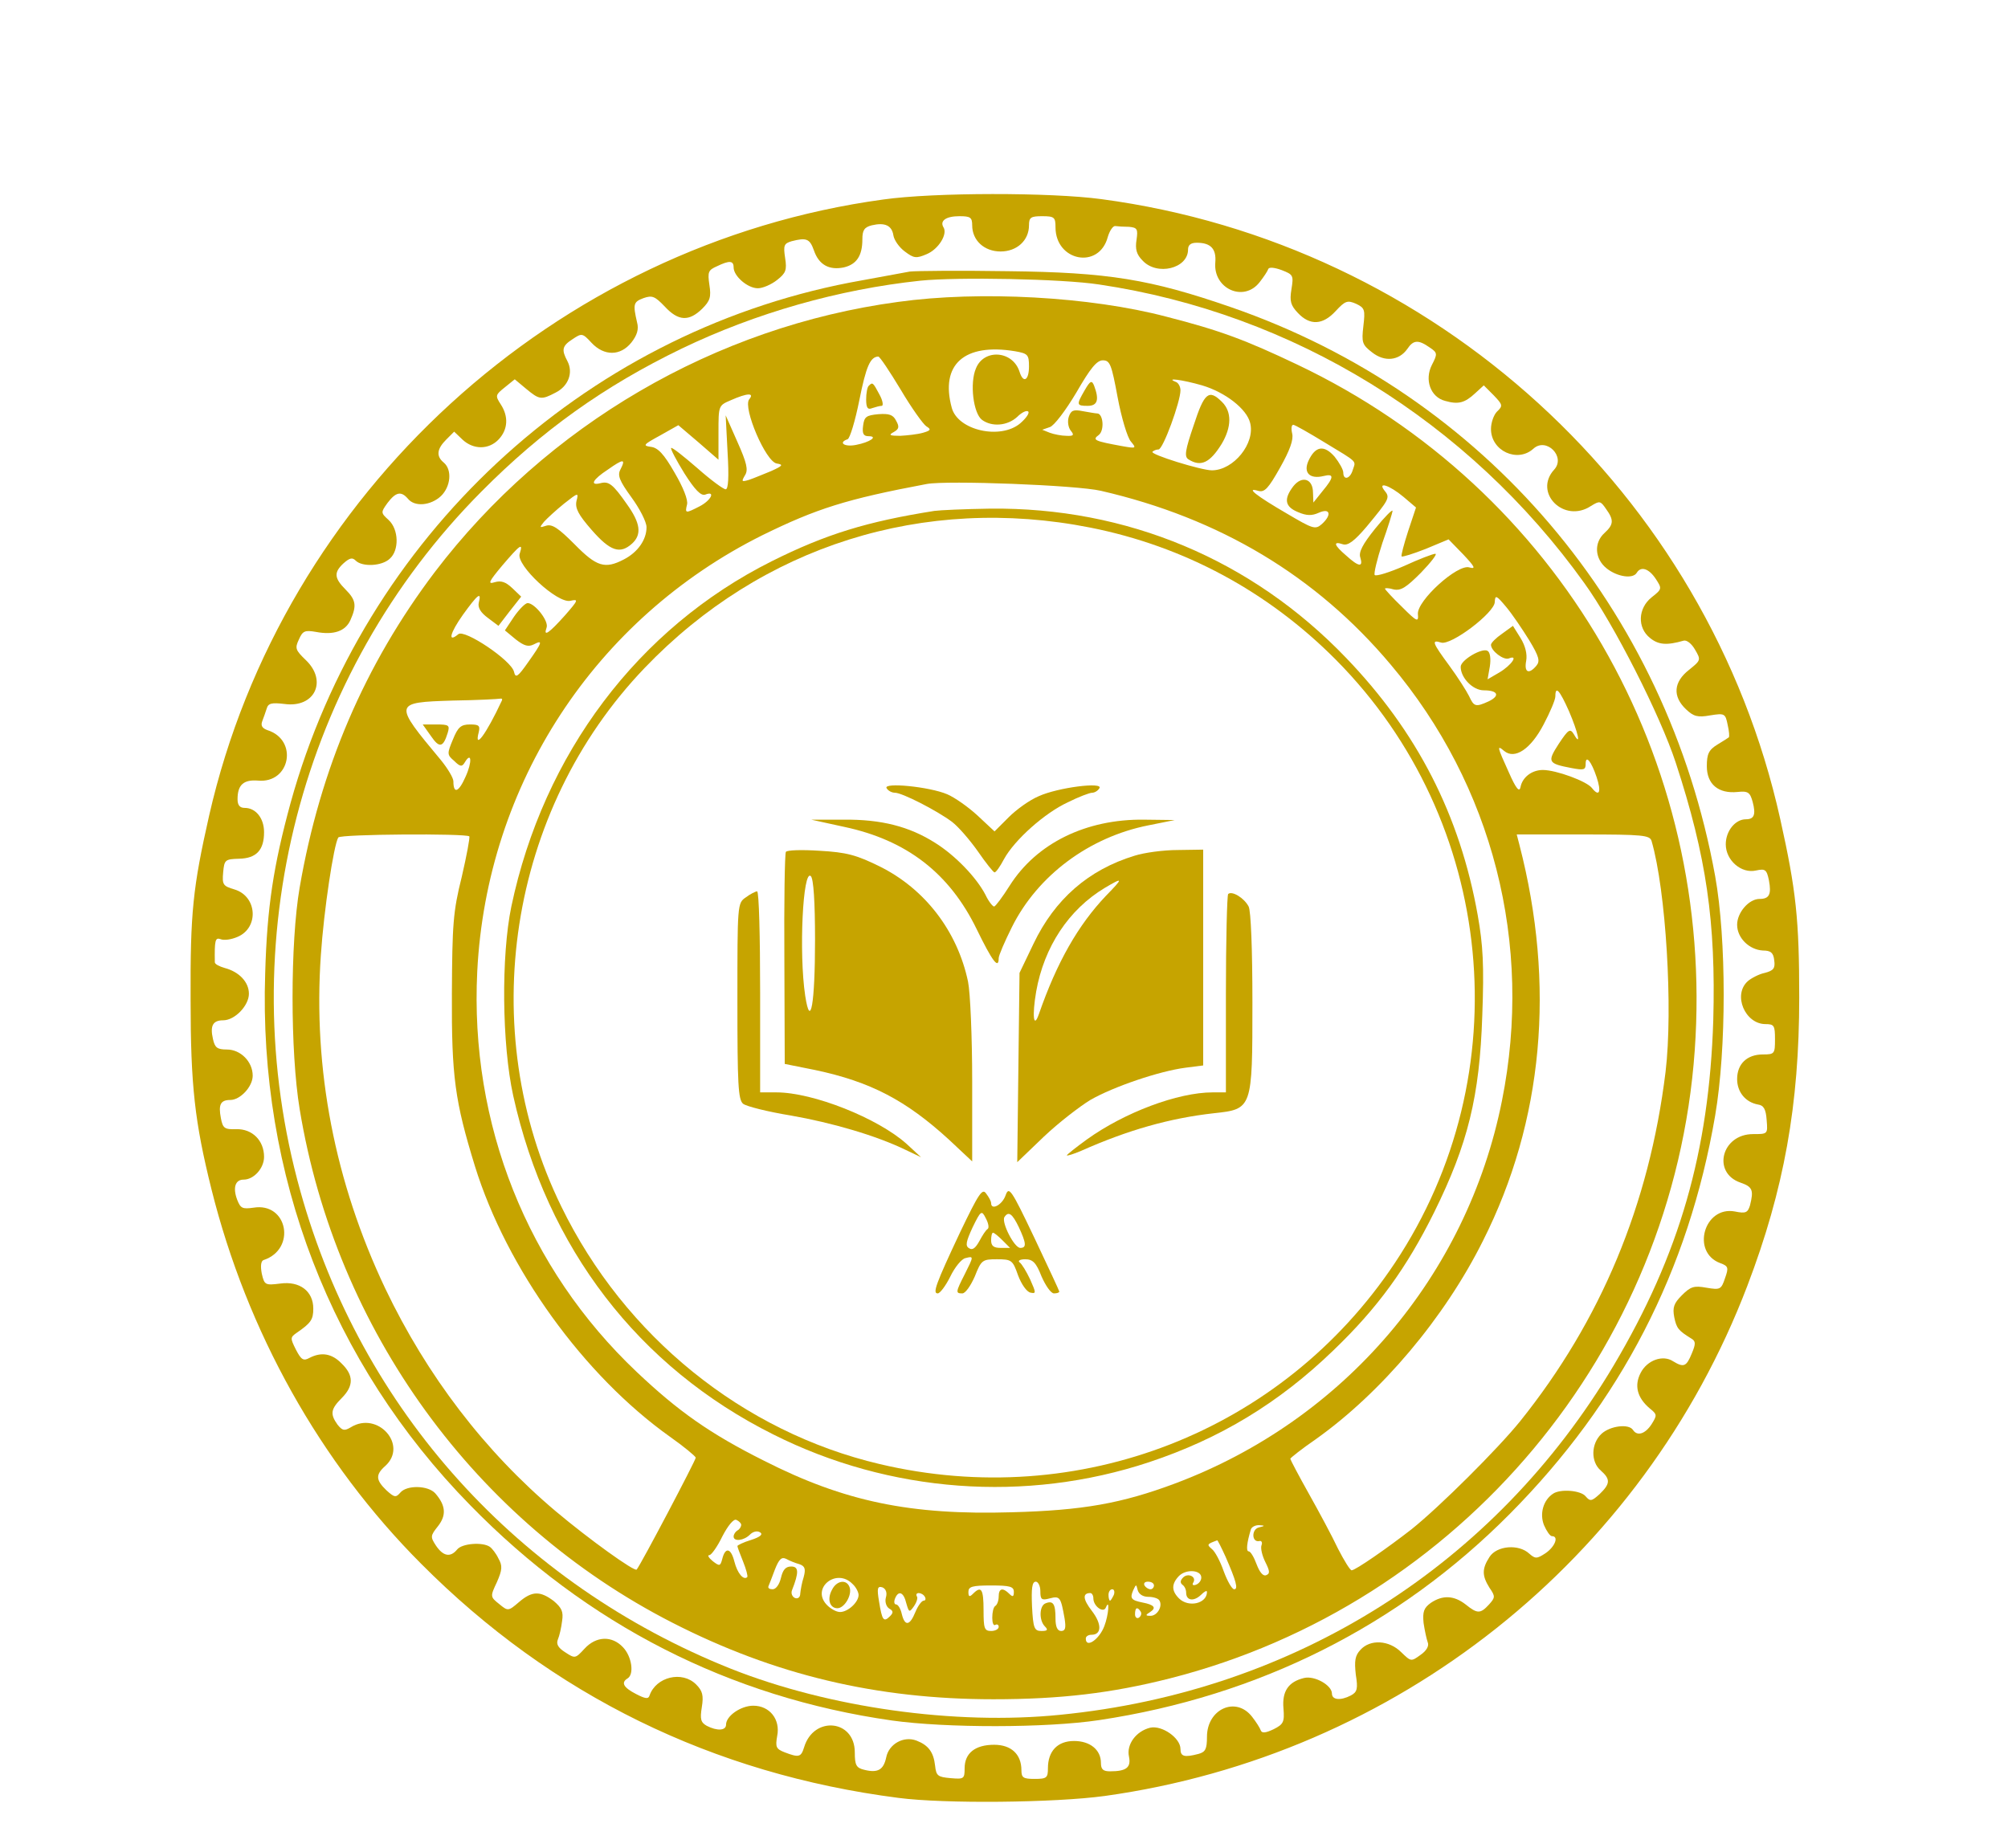 <svg xmlns="http://www.w3.org/2000/svg" xmlns:xlink="http://www.w3.org/1999/xlink" width="1080px" height="994px" viewBox="0 0 1080 994" version="1.1">
<g id="surface1">
<path style=" stroke:none;fill-rule:nonzero;fill:#c6a400;fill-opacity:1;" d="M 475.031 107.316 C 298.648 131.395 152.004 265.434 112.492 438.648 C 103.734 477.41 102.309 490.883 102.512 537.598 C 102.512 584.117 104.754 603.5 113.715 639.609 C 132.859 716.324 172.164 786.715 226.551 841.184 C 296.812 911.781 383.375 954.219 483.18 967.07 C 508.023 970.332 567.289 969.719 594.176 966.047 C 751.008 944.215 883.598 838.945 939.809 691.637 C 959.566 639.812 967.711 594.32 967.711 536.578 C 967.711 494.754 966.082 479.047 957.527 440.691 C 918.629 265.23 771.578 130.984 592.34 107.113 C 565.254 103.438 502.32 103.438 475.031 107.316 Z M 522.891 121.188 C 522.891 129.348 529.41 135.27 538.168 135.27 C 546.926 135.27 553.441 129.348 553.441 121.188 C 553.441 116.902 554.461 116.293 560.57 116.293 C 567.086 116.293 567.699 116.902 567.699 122.211 C 567.699 140.574 591.121 145.062 595.805 127.516 C 596.82 124.047 598.656 121.391 599.879 121.594 C 601.305 121.801 604.562 122.004 607.215 122.004 C 611.695 122.418 612.102 123.23 611.289 128.941 C 610.473 134.043 611.289 136.898 614.547 140.164 C 622.285 148.531 638.988 144.449 638.988 134.246 C 638.988 131.801 640.41 130.57 643.672 130.57 C 651.207 130.57 654.262 133.836 653.648 141.184 C 652.43 155.262 668.926 162.809 677.48 151.789 C 679.719 148.938 681.754 145.875 682.164 144.652 C 682.57 143.637 685.422 143.84 689.293 145.266 C 695.605 147.711 695.809 148.125 694.586 155.668 C 693.566 161.996 694.18 164.238 698.051 168.316 C 704.566 175.258 711.492 174.848 718.414 167.297 C 723.508 161.793 724.73 161.383 729.414 163.422 C 734.098 165.668 734.301 166.688 733.281 175.461 C 732.266 184.234 732.672 185.457 737.969 189.535 C 744.695 194.84 752.434 194.023 756.914 187.703 C 760.172 182.805 762.82 182.602 768.93 186.887 C 773.207 189.738 773.207 190.352 770.152 196.27 C 766.078 204.23 769.336 213.613 777.281 215.648 C 784.406 217.695 787.871 216.676 793.371 211.57 L 798.055 207.285 L 803.348 212.594 C 808.238 217.695 808.441 218.305 805.184 221.367 C 803.348 223.199 801.922 227.484 801.922 230.75 C 801.922 242.586 816.18 249.109 824.734 241.355 C 831.656 235.035 842.25 245.641 835.934 252.582 C 824.531 265.027 841.23 281.758 855.691 272.168 C 860.375 269.312 860.781 269.312 863.836 273.801 C 868.113 279.715 867.91 282.164 863.023 286.652 C 857.117 291.957 857.727 300.73 864.246 305.828 C 869.945 310.316 878.305 311.543 880.34 308.074 C 882.578 304.402 886.855 305.828 890.523 311.34 C 893.984 316.645 893.984 316.848 888.281 321.336 C 880.949 327.25 880.543 337.66 887.469 343.168 C 891.949 346.84 896.43 347.246 905.594 344.594 C 907.223 344.184 909.871 346.227 911.703 349.492 C 914.961 355 914.758 355.203 908.445 360.305 C 900.094 366.836 899.484 374.582 906.816 381.523 C 910.891 385.398 913.129 386.012 919.852 384.789 C 927.59 383.566 927.996 383.77 929.219 389.887 C 930.035 393.359 930.238 396.211 929.828 396.625 C 929.625 396.828 926.773 398.66 923.719 400.496 C 919.035 403.352 918.016 405.602 918.016 412.125 C 918.016 421.918 924.332 427.023 934.516 425.996 C 940.219 425.387 941.234 426.203 942.66 431.305 C 944.492 438.238 943.477 440.691 938.996 440.691 C 933.293 440.691 928.199 447.012 928.199 454.156 C 928.199 462.723 936.551 470.07 944.492 468.23 C 949.383 467.211 950.195 467.621 951.418 473.539 C 952.844 481.086 951.621 483.535 946.328 483.535 C 940.625 483.535 934.312 490.883 934.312 497.406 C 934.312 504.551 940.828 510.871 948.16 511.281 C 952.438 511.281 953.863 512.508 954.27 516.59 C 954.879 520.875 953.863 522.094 949.18 523.316 C 946.125 523.93 941.848 526.176 940.012 527.805 C 931.867 535.152 938.586 550.863 949.586 550.863 C 954.27 550.863 954.676 551.68 954.676 559.02 C 954.676 566.773 954.473 567.184 948.16 567.184 C 939.605 567.184 934.312 572.285 934.312 580.441 C 934.312 587.383 938.793 592.887 945.512 594.117 C 948.566 594.523 949.789 596.562 950.195 602.48 C 950.809 610.027 950.809 610.027 942.863 610.027 C 925.961 610.027 920.664 630.836 936.145 636.141 C 942.66 638.387 943.273 640.223 941.234 648.383 C 940.012 652.262 938.996 652.871 933.09 651.648 C 916.594 648.586 909.465 673.48 925.145 679.398 C 929.625 681.027 929.828 681.844 927.793 687.555 C 925.758 693.68 925.145 693.883 917.812 692.66 C 911.094 691.434 909.262 692.047 904.574 696.742 C 900.297 701.023 899.484 703.266 900.504 708.57 C 901.723 714.488 902.742 715.711 909.668 719.996 C 912.109 721.422 912.109 722.855 909.871 728.16 C 907.02 735.098 905.594 735.707 899.891 732.238 C 894.391 728.566 885.84 731.629 882.375 738.562 C 878.914 745.297 880.543 751.82 887.266 757.539 C 891.336 760.805 891.336 761.211 888.281 766.109 C 884.82 771.41 880.543 772.633 878.305 769.168 C 876.059 765.699 866.078 766.922 861.395 771.207 C 855.691 776.512 855.488 786.309 860.984 791 C 866.281 795.691 866.078 798.137 860.375 803.648 C 856.098 807.52 855.281 807.73 852.84 804.871 C 850.191 801.605 839.195 800.789 835.324 803.445 C 830.027 806.91 827.992 814.254 830.438 820.375 C 831.863 823.641 833.695 826.293 834.715 826.293 C 838.582 826.293 836.344 832.004 831.25 835.473 C 826.566 838.535 825.75 838.535 822.492 835.68 C 816.789 830.375 804.977 831.395 801.109 837.512 C 797.035 843.84 797.035 847.512 801.109 854.039 C 804.367 858.73 804.164 859.348 800.906 863.016 C 796.219 868.121 794.59 868.121 788.277 863.016 C 781.965 858.117 775.855 857.914 769.539 862.199 C 765.875 864.855 765.059 866.891 765.672 873.016 C 766.281 877.098 767.301 881.789 767.91 883.418 C 768.727 885.258 767.301 887.906 764.043 890.152 C 758.949 893.828 758.949 893.828 753.656 888.723 C 747.137 882.195 736.949 881.586 731.652 887.5 C 728.801 890.562 728.395 893.418 729.211 900.762 C 730.43 908.309 730.023 910.145 726.562 911.984 C 721.062 914.844 716.379 914.43 716.379 910.965 C 716.379 906.477 707.012 901.168 701.309 902.602 C 692.957 904.637 689.496 909.738 690.309 918.918 C 690.922 926.262 690.309 927.484 685.016 930.141 C 680.738 932.184 678.699 932.387 678.09 930.75 C 677.684 929.527 675.645 926.262 673.406 923.41 C 664.648 912.188 649.168 919.332 649.168 934.223 C 649.168 940.754 648.355 942.383 644.688 943.402 C 636.949 945.445 634.914 944.832 634.914 940.754 C 634.914 934.832 624.934 927.898 618.621 929.324 C 611.086 931.16 605.785 938.301 607.215 944.832 C 608.438 950.746 605.785 952.785 597.027 952.785 C 593.359 952.785 592.137 951.766 592.137 948.297 C 592.137 941.16 586.23 936.469 577.68 936.469 C 568.715 936.469 563.625 941.977 563.625 951.156 C 563.625 956.254 563.016 956.867 556.496 956.867 C 550.387 956.867 549.367 956.254 549.367 952.176 C 549.367 943.605 543.871 938.504 534.703 938.504 C 524.523 938.504 518.82 942.992 518.82 951.156 C 518.82 956.867 518.41 957.07 511.285 956.457 C 504.359 955.848 503.543 955.234 502.934 949.73 C 502.117 942.383 499.266 938.711 492.953 936.266 C 486.027 933.609 478.086 938.098 476.66 945.242 C 475.234 951.969 472.176 953.809 464.844 951.969 C 460.566 950.953 459.75 949.523 459.75 942.586 C 459.75 924.836 437.551 922.793 432.461 939.934 C 430.832 945.242 429.609 945.445 422.074 942.586 C 417.387 940.754 416.98 939.727 418 933.812 C 419.832 924.836 413.926 917.492 405.168 917.492 C 398.449 917.492 390.504 922.996 390.504 927.695 C 390.504 930.957 385.617 931.16 380.117 928.305 C 376.859 926.469 376.453 924.633 377.469 918.305 C 378.488 911.984 377.879 909.531 374.414 906.062 C 366.879 898.52 352.828 901.988 349.363 911.984 C 348.754 914.02 347.125 913.816 342.031 911.168 C 335.305 907.699 333.879 905.043 337.547 902.805 C 341.219 900.555 339.793 890.969 335.102 886.074 C 329.195 879.746 320.641 879.949 314.328 886.887 C 309.441 892.191 309.238 892.191 303.941 888.723 C 300.074 886.277 299.055 884.234 300.074 881.789 C 300.887 879.949 301.906 875.461 302.312 871.996 C 303.129 866.891 302.109 864.855 297.832 861.18 C 290.5 855.676 286.223 855.676 279.094 861.793 C 273.391 866.688 273.188 866.688 268.504 862.812 C 263.617 858.934 263.617 858.73 267.281 850.98 C 270.133 844.449 270.336 842.211 268.098 838.332 C 266.875 835.68 264.637 832.82 263.414 832.004 C 259.543 829.355 248.547 830.172 245.898 833.438 C 242.23 837.926 238.363 837.105 234.492 831.395 C 231.438 826.703 231.438 826.09 235.512 820.992 C 240.195 815.07 239.789 809.766 234.086 803.234 C 230.215 798.953 218.812 798.746 215.348 802.828 C 212.906 805.688 212.09 805.484 207.812 801.605 C 202.105 796.098 201.902 793.242 207.203 788.547 C 219.625 777.324 203.121 758.762 188.664 767.738 C 185.199 769.781 184.184 769.578 181.535 766.312 C 177.461 760.602 177.867 757.945 183.773 752.031 C 190.293 745.5 190.293 739.789 183.773 733.461 C 178.48 727.953 172.777 727.141 166.465 730.398 C 163.203 732.238 161.984 731.426 159.133 725.91 C 156.078 719.793 156.078 719.387 159.539 716.934 C 167.277 711.633 168.5 709.797 168.5 703.879 C 168.5 694.492 161.168 688.988 150.781 690.414 C 142.633 691.434 142.227 691.227 140.801 685.109 C 139.988 680.824 140.395 678.172 141.82 677.762 C 159.539 671.848 154.652 646.551 136.32 649.613 C 130.414 650.426 129.395 650.02 127.562 645.328 C 125.121 638.797 126.547 634.512 131.027 634.512 C 136.523 634.512 142.023 628.395 142.023 622.27 C 142.023 613.496 135.711 607.176 127.156 607.379 C 120.844 607.582 119.824 606.969 118.805 601.457 C 117.379 594.117 118.602 591.668 123.898 591.668 C 129.191 591.668 135.914 584.523 135.914 578.609 C 135.914 571.059 129.395 564.531 122.062 564.531 C 116.77 564.531 115.547 563.516 114.527 558.816 C 112.898 551.68 114.527 548.82 120.027 548.82 C 126.34 548.82 133.875 540.863 133.875 534.543 C 133.875 528.215 128.582 522.707 120.844 520.668 C 117.992 519.848 115.547 518.625 115.547 517.609 C 115.344 505.773 115.75 504.145 118.602 505.16 C 120.434 505.977 124.508 505.363 127.766 503.938 C 139.375 499.039 138.359 482.109 126.137 478.438 C 120.027 476.598 119.418 475.984 120.027 469.254 C 120.641 462.52 121.047 462.113 128.582 461.91 C 137.949 461.707 142.023 457.219 142.023 447.625 C 142.023 440.078 137.543 434.566 131.637 434.566 C 128.988 434.566 127.766 433.141 127.766 429.875 C 127.766 422.125 131.027 419.27 138.766 419.879 C 156.078 421.508 160.559 398.051 143.855 392.746 C 141.004 391.723 140.191 390.297 141.004 388.055 C 141.82 386.012 142.84 382.949 143.449 381.113 C 144.266 378.258 146.098 377.848 153.02 378.664 C 169.312 380.91 176.238 366.219 164.426 355 C 158.926 349.699 158.52 348.672 160.762 343.98 C 162.797 339.289 164.02 338.883 169.926 339.898 C 179.496 341.738 185.812 339.492 188.457 333.578 C 191.922 325.824 191.516 322.762 185.812 317.051 C 179.703 310.934 179.496 307.871 184.793 302.977 C 188.051 300.117 189.477 299.711 191.309 301.543 C 194.773 305.012 205.367 304.605 209.645 300.523 C 214.738 296.035 214.535 284.812 209.035 279.715 C 204.758 275.836 204.758 275.633 208.422 270.535 C 212.906 264.621 215.754 264.008 219.422 268.293 C 223.086 272.781 231.641 271.961 237.141 266.859 C 242.438 261.762 243.25 252.785 238.77 248.906 C 234.492 245.438 234.898 241.562 239.992 236.461 L 244.27 232.176 L 248.75 236.461 C 254.656 241.969 263.004 241.969 268.301 236.258 C 273.188 230.953 273.598 224.016 269.32 217.488 C 266.266 212.797 266.469 212.391 271.559 208.309 L 276.855 204.023 L 282.965 209.125 C 290.094 215.039 291.109 215.242 298.852 211.164 C 305.773 207.691 308.422 200.352 305.164 194.227 C 301.906 188.109 302.312 186.066 308.016 182.398 C 312.902 179.133 313.312 179.133 318.199 184.438 C 324.918 191.578 333.676 191.578 339.59 184.234 C 342.645 180.355 343.664 177.09 342.645 173.418 C 340.402 163.625 340.605 162.402 346.105 160.359 C 350.789 158.73 352.215 159.34 357.512 164.848 C 364.844 172.805 370.547 173.008 377.676 166.074 C 381.949 161.793 382.562 159.75 381.543 153.223 C 380.527 146.285 380.934 145.266 385.617 143.223 C 392.34 139.961 394.578 140.164 394.578 143.84 C 394.578 148.531 402.113 155.055 407.613 155.055 C 410.262 155.055 414.945 153.02 418 150.566 C 422.684 146.895 423.293 145.266 422.277 138.734 C 421.258 132.004 421.664 130.984 425.738 129.758 C 433.684 127.719 435.516 128.332 437.754 134.652 C 440.402 142.406 445.902 145.469 453.844 143.84 C 460.77 142.203 463.824 137.512 463.824 128.738 C 463.824 123.844 464.844 122.211 468.914 121.188 C 475.848 119.559 479.715 121.188 480.531 126.699 C 480.938 129.145 483.586 133.023 486.641 135.27 C 491.527 138.938 492.75 139.141 498.453 136.695 C 504.766 134.043 509.859 125.879 507.414 122.211 C 505.379 118.742 508.84 116.293 515.969 116.293 C 521.875 116.293 522.891 116.902 522.891 121.188 Z M 522.891 121.188 "/>
<path style=" stroke:none;fill-rule:nonzero;fill:#c6a400;fill-opacity:1;" d="M 489.289 146.078 C 486.027 146.691 471.359 149.344 457.102 151.996 C 312.902 179.949 195.789 289.098 156.281 431.918 C 147.113 465.582 143.652 487.617 142.633 523.523 C 138.969 632.066 178.07 733.258 252.824 809.562 C 315.551 873.832 392.34 913.004 479.715 925.449 C 508.84 929.527 562.605 929.527 591.121 925.246 C 676.867 912.391 752.23 874.645 812.105 814.254 C 871.781 754.07 908.242 683.48 922.5 600.031 C 928.609 564.328 928.609 505.16 922.5 471.293 C 896.43 327.453 798.461 212.391 662.203 165.262 C 618.621 150.16 596.008 146.488 542.242 145.875 C 516.578 145.469 492.75 145.672 489.289 146.078 Z M 591.121 153.02 C 695.605 168.52 789.703 226.465 852.227 313.785 C 868.113 335.82 892.969 384.789 901.316 410.293 C 917.812 460.688 922.906 495.98 921.48 548.82 C 919.238 619.418 903.355 674.703 867.91 734.48 C 803.961 842.004 696.418 909.941 570.141 922.387 C 513.523 928.102 445.902 918.508 393.355 897.703 C 278.688 852 194.363 758.559 161.574 640.84 C 124.102 506.996 161.371 362.551 258.934 264.414 C 291.52 231.566 324.918 207.691 366.676 187.5 C 406.594 168.316 450.992 155.668 494.992 150.977 C 514.949 148.938 571.16 149.957 591.121 153.02 Z M 591.121 153.02 "/>
<path style=" stroke:none;fill-rule:nonzero;fill:#c6a400;fill-opacity:1;" d="M 482.973 162.402 C 384.598 175.664 293.961 228.707 233.883 307.668 C 196.199 357.445 172.164 413.559 161.168 477.41 C 156.078 506.996 156.078 565.754 161.168 596.562 C 180.719 715.508 255.469 818.539 361.586 872.812 C 416.574 900.965 471.562 914.02 534.297 914.02 C 570.348 914.02 597.84 910.762 629.211 902.805 C 785.629 863.016 900.094 726.113 911.5 565.145 C 922.703 408.043 838.582 262.984 697.641 196.066 C 669.738 182.805 656.094 177.703 627.379 170.359 C 586.434 159.543 526.965 156.277 482.973 162.402 Z M 545.906 188.926 C 552.832 190.148 553.441 190.766 553.441 197.086 C 553.441 204.637 550.387 206.469 548.352 199.945 C 544.684 188.516 529.207 187.5 524.93 198.105 C 521.465 206.062 523.504 222.387 528.188 225.855 C 533.484 229.73 541.832 229.113 547.129 224.219 C 549.57 221.773 552.219 220.547 553.035 221.367 C 553.848 222.184 551.812 225.039 548.758 227.688 C 538.168 236.664 515.152 231.566 511.895 219.324 C 505.582 196.066 518.617 184.438 545.906 188.926 Z M 484.398 209.531 C 490.305 219.527 496.621 228.301 498.25 229.324 C 500.898 230.953 500.691 231.566 496.414 232.789 C 493.566 233.609 488.066 234.219 484.195 234.426 C 478.492 234.426 477.68 234.016 480.734 232.379 C 483.586 230.75 483.789 229.527 481.957 226.262 C 480.328 222.996 478.086 222.387 472.379 222.793 C 465.859 223.406 464.844 224.219 464.23 228.91 C 463.621 233.195 464.434 234.629 467.082 234.629 C 472.586 234.629 467.898 237.895 460.363 239.32 C 454.25 240.543 450.586 238.098 455.883 236.258 C 457.102 235.852 459.953 226.465 462.195 215.242 C 465.859 196.883 468.102 191.988 472.379 191.781 C 473.199 191.781 478.492 199.742 484.398 209.531 Z M 601.098 213.613 C 603.137 224.625 606.395 235.441 608.234 237.48 C 611.289 241.152 611.289 241.355 603.34 239.93 C 588.879 237.277 587.25 236.664 590.914 234.016 C 594.176 231.566 593.359 222.387 590.102 222.387 C 589.285 222.387 585.824 221.773 582.363 221.164 C 577.27 220.137 576.047 220.754 574.828 224.219 C 574.012 226.875 574.621 229.938 575.844 231.566 C 577.883 234.016 577.473 234.629 573.605 234.426 C 570.957 234.426 566.883 233.609 564.645 232.789 L 560.57 231.16 L 564.645 229.73 C 566.883 229.113 573.195 220.754 578.898 211.164 C 586.434 198.105 589.898 193.82 593.156 193.82 C 597.027 193.82 597.84 196.066 601.098 213.613 Z M 646.523 207.285 C 658.945 210.957 670.555 219.934 672.387 227.484 C 675.238 238.504 663.426 252.988 651.816 252.988 C 646.113 252.988 618.418 244.418 619.844 242.992 C 620.453 242.383 621.879 241.766 623.102 241.766 C 625.543 241.766 634.914 216.059 634.914 209.941 C 634.914 207.902 633.691 205.859 632.469 205.453 C 626.359 203 635.93 204.23 646.523 207.285 Z M 402.93 214.836 C 399.465 219.324 411.891 248.5 417.797 249.316 C 421.461 249.926 421.055 250.539 414.742 253.395 C 410.668 255.031 405.371 257.273 402.93 258.086 C 398.855 259.316 398.652 259.105 400.688 255.645 C 402.52 252.785 401.707 249.109 396.613 237.684 L 390.301 223.406 L 391.32 243.195 C 392.133 256.66 391.727 263.188 390.301 263.188 C 389.078 263.188 382.156 258.086 375.027 251.766 C 367.695 245.438 361.586 240.543 360.973 240.949 C 360.566 241.562 363.824 247.684 368.102 254.617 C 373.805 263.602 377.062 266.859 379.305 266.047 C 385.008 263.805 382.562 269.109 376.25 272.375 C 368.715 276.246 368.305 276.246 369.527 271.348 C 370.137 268.902 367.492 262.168 362.809 254.211 C 357.105 244.215 353.844 240.746 349.977 240.34 C 345.496 239.727 346.105 239.117 355.066 234.219 L 364.844 228.707 L 375.637 237.895 L 386.434 247.277 L 386.434 232.586 C 386.434 218.102 386.434 218.102 393.152 215.242 C 401.91 211.367 405.984 211.164 402.93 214.836 Z M 712.305 237.895 C 730.84 249.109 729.211 247.684 727.582 252.785 C 726.156 257.68 722.488 258.496 722.488 254.211 C 722.488 252.582 720.25 248.703 717.805 245.641 C 712.102 239.117 707.418 239.93 703.75 247.891 C 700.898 254.211 704.363 257.883 711.898 256.051 C 717.602 254.617 717.602 256.66 711.285 264.211 L 706.398 270.328 L 706.195 265.027 C 706.195 257.477 700.289 255.645 695.605 261.559 C 690.309 268.496 691.125 272.578 698.051 275.43 C 702.734 277.473 705.586 277.473 709.25 275.836 C 715.562 272.984 716.379 277.066 710.879 281.961 C 707.418 285.023 705.992 284.406 692.145 276.246 C 675.645 266.656 669.738 261.965 676.664 264.008 C 680.125 265.027 682.164 262.781 688.477 251.562 C 693.773 242.18 695.809 236.461 694.992 233.195 C 694.383 230.547 694.586 228.504 695.605 228.504 C 696.418 228.504 703.957 232.789 712.305 237.895 Z M 333.676 252.582 C 332.047 255.645 333.066 258.496 339.59 267.473 C 344.07 273.594 347.734 280.738 347.734 283.59 C 347.734 290.324 343.051 297.055 335.512 300.934 C 325.328 306.234 320.848 304.809 309.035 292.77 C 300.48 284.203 297.016 281.758 293.758 282.777 C 290.094 284 290.094 283.793 292.535 280.738 C 294.168 278.898 299.055 274.41 303.332 270.941 C 311.07 264.824 311.273 264.824 310.051 269.516 C 309.238 273.391 311.07 276.863 318.199 285.023 C 328.18 296.445 333.473 298.285 339.996 292.363 C 345.293 287.469 344.477 281.352 337.141 271.145 C 329.605 260.336 327.363 258.699 322.883 259.926 C 316.977 261.352 318.809 257.883 326.957 252.582 C 335.305 246.668 336.73 246.668 333.676 252.582 Z M 592.137 264.008 C 655.891 278.695 707.824 309.707 747.953 357.445 C 802.941 422.535 824.734 507.816 807.828 592.074 C 789.094 686.129 722.895 763.859 632.062 797.934 C 603.137 808.75 582.363 812.422 544.277 813.441 C 489.695 815.07 454.25 807.73 410.871 785.691 C 381.949 771.207 364.844 759.168 342.441 737.949 C 283.574 682.25 252.617 604.52 256.691 522.504 C 261.785 421.715 320.031 332.762 410.059 287.875 C 439.18 273.594 455.066 268.496 498.453 260.336 C 509.449 258.293 579.102 260.945 592.137 264.008 Z M 754.875 267.27 L 761.598 272.984 L 757.32 285.836 C 755.082 292.77 753.453 298.895 753.859 299.301 C 754.266 299.711 760.172 297.875 766.895 295.223 L 779.113 290.121 L 787.055 298.285 C 793.164 304.809 793.98 306.234 790.312 305.219 C 784 303.18 762.004 323.168 762.617 330.312 C 763.023 334.801 762.207 334.598 754.062 326.438 C 748.969 321.539 744.898 317.051 744.898 316.645 C 744.898 316.238 746.934 316.238 749.582 317.051 C 753.453 317.867 756.301 316.031 764.246 308.074 C 769.746 302.363 773.207 297.875 771.984 297.875 C 770.762 297.875 763.227 300.73 755.285 304.402 C 747.34 307.871 740.207 310.113 739.395 309.297 C 738.781 308.688 740.613 300.934 743.473 292.16 C 746.527 283.59 748.969 275.633 748.969 274.816 C 748.969 273.801 744.695 278.082 739.598 284.406 C 732.875 292.77 730.637 297.055 731.652 299.914 C 733.281 305.219 730.84 305.012 724.117 298.895 C 717.398 293.18 716.785 290.938 722.285 292.77 C 724.934 293.594 728.395 291.141 735.117 283.184 C 746.934 268.902 747.75 267.676 744.898 264.211 C 740.41 258.699 747.34 260.945 754.875 267.27 Z M 279.504 297.875 C 277.465 303.996 299.867 324.805 306.793 323.168 C 311.273 322.152 311.07 322.762 303.941 330.926 C 295.184 340.723 292.129 342.758 293.961 337.66 C 295.387 334.191 287.648 324.398 283.781 324.398 C 282.559 324.398 279.297 327.656 276.449 331.738 L 271.559 339.086 L 277.465 343.98 C 281.945 347.449 284.188 348.062 287.039 346.637 C 292.129 343.98 291.723 345.414 284.188 356.02 C 278.484 364.18 277.262 364.996 276.449 361.324 C 275.023 355.203 249.766 338.27 246.508 341.129 C 240.602 346.023 242.027 340.512 248.953 330.719 C 256.895 319.707 259.137 317.867 257.508 324.195 C 256.895 326.844 258.523 329.496 262.395 332.355 L 268.098 336.641 L 274.207 328.684 L 280.316 320.93 L 275.633 316.441 C 271.969 312.973 269.523 312.156 266.062 313.176 C 262.191 314.398 262.801 312.973 270.133 304.199 C 279.707 292.977 281.539 291.547 279.504 297.875 Z M 822.492 344.387 C 827.789 353.16 828.398 355.613 826.363 358.062 C 822.289 362.957 819.641 361.73 820.863 355.41 C 821.477 351.938 820.457 347.449 817.809 343.168 L 813.734 336.641 L 807.828 340.926 C 804.57 343.168 801.922 345.82 801.922 346.84 C 801.922 350.105 808.645 355.203 811.496 354.188 C 816.996 351.938 812.922 357.859 806.402 361.73 L 800.09 365.402 L 801.312 358.469 C 801.922 354.391 801.516 350.922 800.09 350.105 C 797.238 348.266 785.629 355 785.629 358.676 C 785.629 364.59 792.148 371.324 798.055 371.324 C 805.59 371.324 807.016 374.176 800.703 377.238 C 793.574 380.504 792.758 380.098 790.109 374.379 C 788.684 371.527 784 364.18 779.52 358.062 C 770.355 345.617 769.746 343.98 775.039 345.617 C 780.336 347.449 803.961 329.496 803.961 323.785 C 804.164 319.91 804.773 320.113 810.07 326.438 C 813.328 330.312 818.828 338.473 822.492 344.387 Z M 843.879 382.543 C 848.766 393.969 850.598 402.129 846.527 394.988 C 844.488 391.723 843.676 392.137 838.379 400.086 C 832.066 409.883 832.473 410.699 845.305 413.145 C 851.82 414.371 852.84 414.168 852.84 410.902 C 852.84 405.805 855.895 409.477 858.746 418.047 C 861.395 425.996 860.172 428.855 856.301 423.961 C 853.652 420.285 836.953 414.168 829.824 414.168 C 823.918 414.168 818.828 418.047 817.809 423.348 C 817.199 426.41 815.363 424.164 811.496 415.391 C 805.184 401.52 804.977 400.496 809.051 403.965 C 814.754 408.656 823.309 402.945 830.234 389.684 C 833.695 383.152 836.547 376.422 836.547 374.582 C 836.547 368.668 838.785 371.121 843.879 382.543 Z M 269.93 376.832 C 261.375 395.191 254.859 403.762 257.508 393.766 C 258.32 390.297 257.508 389.684 252.824 389.684 C 247.934 389.684 246.305 391.109 243.656 397.641 C 240.398 405.395 240.398 406.008 244.27 409.273 C 247.527 412.531 248.547 412.531 249.973 410.086 C 253.637 403.965 254.043 409.883 250.379 417.844 C 246.711 426.203 243.859 427.227 243.859 420.285 C 243.859 418.453 240.805 413.348 237.141 408.859 C 211.48 378.055 211.48 377.848 243.453 376.832 C 256.691 376.629 268.098 376.016 268.91 375.812 C 269.93 375.609 270.336 376.016 269.93 376.832 Z M 252.414 449.871 C 252.824 450.48 250.988 460.273 248.344 471.699 C 243.656 490.469 243.25 497.203 243.047 534.543 C 242.844 579.219 244.676 592.277 255.469 627.367 C 272.578 682.457 313.922 739.789 360.363 772.836 C 367.898 778.145 374.008 783.246 374.211 784.059 C 374.211 785.488 344.68 841.594 342.441 844.246 C 341.422 845.672 316.773 827.926 299.055 813.031 C 260.766 780.793 229.605 739.992 207.203 693.066 C 180.109 635.938 168.297 575.141 172.574 513.73 C 174.203 489.449 179.496 454.562 181.941 450.48 C 183.164 448.648 250.582 448.242 252.414 449.871 Z M 888.281 452.32 C 896.023 478.844 899.891 542.703 895.816 576.57 C 887.062 647.977 860.984 710.41 817.605 764.473 C 805.59 779.367 774.227 810.582 759.152 822.621 C 746.324 832.617 729.004 844.656 726.969 844.656 C 726.156 844.656 722.895 839.352 719.637 833.023 C 716.582 826.496 709.453 813.238 703.957 803.445 C 698.457 793.648 693.977 785.078 693.977 784.672 C 693.977 784.266 700.086 779.367 707.824 774.066 C 743.062 748.969 776.871 708.977 797.645 667.359 C 830.027 603.094 836.75 529.852 817.199 454.359 L 815.773 448.852 L 851.414 448.852 C 883.801 448.852 887.266 449.258 888.281 452.32 Z M 398.652 820.168 C 398.652 821.195 397.836 822.621 396.613 823.23 C 395.598 823.844 394.578 825.273 394.578 826.496 C 394.578 829.355 400.078 828.738 403.336 825.48 C 404.965 823.844 407.207 823.23 408.836 824.25 C 410.465 825.273 409.039 826.703 403.945 828.332 C 399.875 829.559 396.613 831.191 396.613 831.598 C 396.613 832.207 398.039 835.883 399.668 839.961 C 401.301 844.043 402.316 847.715 401.91 848.328 C 399.875 850.16 396.613 846.289 394.984 839.961 C 393.152 832.617 390.098 832.004 388.469 838.535 C 387.449 842.414 387.043 842.617 383.375 839.758 C 381.137 837.926 380.32 836.492 381.543 836.492 C 382.562 836.492 385.82 832.004 388.469 826.496 C 391.523 820.582 394.578 816.91 396.004 817.52 C 397.43 818.133 398.652 819.355 398.652 820.168 Z M 677.07 821.602 C 673 822.621 673.203 829.762 677.273 828.941 C 678.496 828.535 679.109 829.762 678.496 831.191 C 677.887 832.82 678.906 836.898 680.535 840.168 C 682.977 845.062 683.18 846.492 680.941 847.309 C 679.312 847.922 677.48 845.672 675.848 841.387 C 674.426 837.512 672.59 834.457 671.574 834.457 C 670.148 834.457 670.555 829.969 672.793 822.621 C 673.203 821.398 675.035 820.375 677.07 820.375 C 680.535 820.582 680.535 820.785 677.07 821.602 Z M 659.148 837.309 C 664.852 850.363 666.074 854.859 663.832 854.859 C 662.613 854.859 660.168 850.574 658.129 845.062 C 656.297 839.758 653.445 834.457 651.816 833.227 C 648.965 830.781 649.168 830.578 654.668 828.535 C 654.871 828.332 656.91 832.414 659.148 837.309 Z M 430.016 841.387 C 432.867 842.414 433.477 843.84 432.258 848.328 C 431.238 851.391 430.625 855.266 430.422 857.102 C 430.422 859.145 429.199 860.164 427.57 859.551 C 426.145 858.934 425.332 857.102 425.941 855.469 C 429.812 845.672 429.609 842.617 425.535 842.617 C 422.48 842.617 421.055 844.449 420.035 848.734 C 419.223 852.203 417.387 854.859 415.555 854.859 C 413.926 854.859 412.906 854.242 413.316 853.223 C 413.723 852.41 415.148 848.531 416.777 844.246 C 419.02 838.535 420.445 837.309 422.887 838.535 C 424.719 839.555 427.777 840.777 430.016 841.387 Z M 646.113 848.531 C 646.113 850.16 644.895 851.797 643.262 852.41 C 641.633 853.02 641.023 852.41 641.836 851.188 C 643.672 848.125 638.988 845.875 636.34 848.531 C 634.711 850.16 634.711 851.391 635.93 852.41 C 637.152 853.223 637.969 855.062 637.969 856.691 C 637.969 860.977 642.043 861.59 645.91 857.914 C 647.742 856.082 649.168 855.266 649.168 856.285 C 649.168 862.605 639.191 864.855 634.098 859.754 C 630.023 855.676 630.023 852 634.098 847.715 C 637.969 843.84 646.113 844.449 646.113 848.531 Z M 458.527 852 C 460.363 853.629 461.789 856.488 461.789 857.914 C 461.789 861.793 456.086 867.094 451.809 867.094 C 449.77 867.094 446.512 865.262 444.477 863.016 C 436.328 854.039 449.977 843.227 458.527 852 Z M 559.551 855.879 C 559.551 860.367 560.164 860.977 564.645 859.754 C 570.141 858.324 570.551 859.145 572.586 870.566 C 573.402 875.664 572.992 877.301 570.754 877.301 C 568.715 877.301 567.699 875.055 567.699 870.566 C 567.699 862.812 566.477 860.773 562.402 862.402 C 558.941 863.633 558.738 871.582 561.996 874.848 C 563.828 876.688 563.422 877.301 560.164 877.301 C 556.293 877.301 555.684 875.867 555.07 864.039 C 554.664 854.445 555.07 850.777 557.109 850.777 C 558.328 850.777 559.551 853.02 559.551 855.879 Z M 620.656 852.816 C 620.656 853.836 619.844 854.859 618.824 854.859 C 617.602 854.859 616.176 853.836 615.566 852.816 C 614.953 851.594 615.77 850.777 617.398 850.777 C 619.23 850.777 620.656 851.594 620.656 852.816 Z M 476.457 859.348 C 475.848 861.59 476.66 864.242 478.289 865.262 C 480.531 866.484 480.531 867.504 478.695 869.344 C 475.234 872.812 474.422 871.582 472.789 861.387 C 471.562 854.242 471.969 853.02 474.625 853.836 C 476.457 854.648 477.273 856.691 476.457 859.348 Z M 545.297 856.285 C 545.297 858.934 544.684 859.145 542.852 857.305 C 539.391 853.836 537.148 854.242 537.148 858.73 C 537.148 860.977 536.336 863.219 535.316 863.836 C 534.297 864.445 533.688 867.301 533.688 870.156 C 533.688 872.812 534.297 874.645 535.316 874.035 C 536.336 873.422 537.148 874.035 537.148 875.055 C 537.148 876.281 535.316 877.301 533.074 877.301 C 529.41 877.301 529.004 875.867 529.004 866.078 C 529.004 854.648 527.781 852.816 523.301 857.305 C 521.465 859.145 520.855 858.934 520.855 856.285 C 520.855 853.426 522.891 852.816 533.074 852.816 C 543.258 852.816 545.297 853.426 545.297 856.285 Z M 617.602 858.934 C 620.25 858.934 622.898 859.754 623.508 860.773 C 625.543 863.836 622.488 869.141 618.824 869.141 C 615.973 869.141 615.973 868.73 618.621 867.094 C 622.082 864.855 620.859 863.219 614.547 861.996 C 608.438 860.773 607.621 859.754 609.457 855.469 C 611.086 852 611.086 852 611.898 855.266 C 612.512 857.508 614.75 858.934 617.602 858.934 Z M 599.062 857.914 C 598.246 859.551 597.434 860.977 597.027 860.977 C 596.617 860.977 596.211 859.551 596.211 857.914 C 596.211 856.285 597.027 854.859 598.246 854.859 C 599.266 854.859 599.672 856.285 599.062 857.914 Z M 487.453 862.402 C 488.879 867.301 489.086 867.504 491.527 864.039 C 492.953 861.996 493.77 859.551 493.156 858.73 C 492.547 857.711 492.953 856.898 494.176 856.898 C 495.195 856.898 496.824 857.711 497.434 858.934 C 498.047 859.957 497.84 860.977 496.824 860.977 C 495.805 860.977 493.77 863.633 492.344 867.094 C 489.289 874.645 486.641 874.848 485.012 868.121 C 484.398 865.262 482.973 863.016 481.957 863.016 C 480.938 863.016 480.734 861.59 481.344 859.957 C 483.18 855.266 486.027 856.285 487.453 862.402 Z M 588.066 859.754 C 588.066 864.039 593.562 867.918 594.785 864.652 C 597.027 859.348 596.211 868.934 593.973 874.645 C 591.324 881.789 583.992 886.887 583.992 881.383 C 583.992 880.152 585.418 879.336 587.047 879.336 C 592.547 879.336 592.75 873.629 587.25 866.484 C 582.363 860.164 582.16 856.898 586.434 856.898 C 587.25 856.898 588.066 858.117 588.066 859.754 Z M 613.527 866.891 C 614.141 867.918 613.73 869.344 612.512 870.156 C 611.492 870.77 610.473 869.953 610.473 868.324 C 610.473 864.652 611.695 864.039 613.527 866.891 Z M 613.527 866.891 "/>
<path style=" stroke:none;fill-rule:nonzero;fill:#c6a400;fill-opacity:1;" d="M 467.285 207.488 C 466.473 208.105 465.859 211.57 465.859 214.836 C 465.859 219.324 466.676 220.547 469.121 219.527 C 470.953 218.918 473.199 218.305 474.215 218.305 C 475.234 218.305 474.828 215.445 472.996 212.188 C 469.527 205.656 469.324 205.453 467.285 207.488 Z M 467.285 207.488 "/>
<path style=" stroke:none;fill-rule:nonzero;fill:#c6a400;fill-opacity:1;" d="M 583.379 209.941 C 578.898 217.695 578.898 218.305 585.008 218.305 C 590.305 218.305 591.324 215.039 588.473 207.488 C 587.25 204.434 586.434 204.637 583.379 209.941 Z M 583.379 209.941 "/>
<path style=" stroke:none;fill-rule:nonzero;fill:#c6a400;fill-opacity:1;" d="M 642.043 228.707 C 637.355 242.383 636.949 245.641 639.191 247.074 C 645.91 251.359 650.801 248.906 657.113 238.707 C 662.406 229.73 662.613 221.57 657.316 216.262 C 650.188 209.125 647.742 211.164 642.043 228.707 Z M 642.043 228.707 "/>
<path style=" stroke:none;fill-rule:nonzero;fill:#c6a400;fill-opacity:1;" d="M 502.527 274.816 C 466.473 280.527 444.273 287.266 414.945 301.953 C 343.254 337.863 292.332 405.395 275.023 487.617 C 269.523 514.137 269.93 561.676 276.039 589.426 C 294.168 671.238 343.254 735.301 415.965 771.613 C 478.492 803.031 551.609 808.543 618.008 786.512 C 656.094 773.863 687.867 754.68 717.191 726.324 C 741.023 703.469 756.508 682.047 771.375 652.055 C 789.5 615.336 795.812 589.832 797.238 546.375 C 798.258 519.238 797.645 508.426 794.797 492.309 C 785.223 438.445 762.207 393.562 723.914 353.777 C 673.203 300.934 605.988 272.781 532.465 273.594 C 518.82 273.801 505.379 274.41 502.527 274.816 Z M 586.434 283.793 C 636.746 293.797 681.961 318.07 718.617 355 C 804.57 441.711 817.809 577.793 750.191 679.398 C 689.699 770.188 580.324 812.828 473.199 787.531 C 399.465 770.188 335.918 718.773 301.906 648.996 C 255.266 553.719 273.391 435.793 346.719 359.285 C 409.648 293.594 496.824 266.047 586.434 283.793 Z M 586.434 283.793 "/>
<path style=" stroke:none;fill-rule:nonzero;fill:#c6a400;fill-opacity:1;" d="M 476.863 423.961 C 477.68 425.387 479.715 426.41 481.344 426.41 C 485.215 426.41 503.953 436 512.098 442.117 C 515.559 444.77 521.875 452.117 526.152 458.234 C 530.223 464.148 534.297 469.254 534.91 469.254 C 535.723 469.254 537.965 465.988 540 462.113 C 545.703 451.703 561.996 437.223 574.418 431.512 C 580.121 428.652 586.027 426.41 587.453 426.41 C 588.676 426.41 590.508 425.387 591.324 423.961 C 593.562 420.492 569.125 423.551 558.738 428.246 C 553.848 430.281 546.723 435.387 542.445 439.672 L 534.91 447.215 L 525.742 438.648 C 520.652 433.957 513.32 428.855 509.449 427.227 C 499.879 423.145 474.828 420.695 476.863 423.961 Z M 476.863 423.961 "/>
<path style=" stroke:none;fill-rule:nonzero;fill:#c6a400;fill-opacity:1;" d="M 454.047 444.77 C 487.66 451.906 510.672 469.664 525.336 499.859 C 533.688 516.996 537.148 521.688 537.148 515.359 C 537.148 513.934 540.406 506.383 544.277 498.629 C 558.125 470.887 585.824 450.277 617.602 443.957 L 631.859 441.098 L 615.363 440.895 C 584.195 440.488 557.516 453.543 543.055 476.391 C 539.184 482.516 535.52 487.414 534.703 487.617 C 533.891 487.617 531.648 484.758 530.02 481.289 C 525.133 471.906 513.727 460.07 502.934 453.34 C 489.086 444.566 474.012 440.691 453.844 440.895 L 436.328 440.895 Z M 454.047 444.77 "/>
<path style=" stroke:none;fill-rule:nonzero;fill:#c6a400;fill-opacity:1;" d="M 422.684 458.234 C 422.074 459.254 421.664 485.367 421.871 516.176 L 422.074 572.285 L 438.367 575.547 C 468.305 581.875 487.25 591.871 510.266 612.887 L 522.891 624.719 L 522.891 581.875 C 522.891 558 521.875 533.93 520.652 528.012 C 514.949 500.879 497.434 478.027 472.996 465.988 C 460.566 459.867 455.27 458.441 440.809 457.625 C 431.441 457.012 423.293 457.219 422.684 458.234 Z M 438.367 505.57 C 438.367 539.844 435.922 554.125 433.07 535.559 C 429.609 512.508 431.848 467.008 436.125 471.293 C 437.551 472.719 438.367 484.961 438.367 505.57 Z M 438.367 505.57 "/>
<path style=" stroke:none;fill-rule:nonzero;fill:#c6a400;fill-opacity:1;" d="M 610.27 460.273 C 585.418 467.824 567.289 483.738 555.887 507.605 L 548.352 523.316 L 547.738 574.121 L 547.129 625.129 L 561.383 611.457 C 569.328 603.91 580.734 595.137 586.434 591.668 C 598.859 584.523 623.508 576.156 637.562 574.324 L 647.133 573.102 L 647.133 457.012 L 633.488 457.219 C 625.75 457.219 615.363 458.645 610.27 460.273 Z M 594.785 481.898 C 579.918 497.609 568.512 517.402 558.738 545.555 C 555.887 553.719 555.07 546.375 557.312 533.312 C 561.59 509.242 574.828 489.246 594.176 477.613 C 604.152 471.699 604.359 472.109 594.785 481.898 Z M 594.785 481.898 "/>
<path style=" stroke:none;fill-rule:nonzero;fill:#c6a400;fill-opacity:1;" d="M 401.094 482.719 C 396.613 485.777 396.613 486.395 396.613 538.418 C 396.613 583.301 397.023 591.461 399.668 593.711 C 401.504 595.137 412.906 597.992 425.332 600.031 C 447.531 603.91 471.359 610.848 487.25 618.594 L 495.398 622.473 L 487.66 615.336 C 472.176 601.457 437.348 587.586 417.594 587.586 L 408.836 587.586 L 408.836 533.523 C 408.836 503.734 408.223 479.453 407.207 479.453 C 406.391 479.453 403.539 480.879 401.094 482.719 Z M 401.094 482.719 "/>
<path style=" stroke:none;fill-rule:nonzero;fill:#c6a400;fill-opacity:1;" d="M 660.574 480.879 C 659.965 481.492 659.352 505.977 659.352 534.949 L 659.352 587.586 L 652.223 587.586 C 633.488 587.586 604.766 598.402 584.602 612.887 C 578.695 617.168 573.809 621.047 573.809 621.453 C 573.809 621.859 577.27 620.844 581.547 619.004 C 606.801 607.785 629.211 601.457 652.836 598.809 C 673.609 596.562 673.609 596.562 673.609 539.234 C 673.609 510.465 672.793 489.855 671.574 487.617 C 669.129 482.926 662.613 479.047 660.574 480.879 Z M 660.574 480.879 "/>
<path style=" stroke:none;fill-rule:nonzero;fill:#c6a400;fill-opacity:1;" d="M 516.375 662.871 C 503.137 691.023 501.508 695.715 504.359 695.715 C 505.582 695.715 508.637 691.637 511.078 686.738 C 513.523 681.641 517.191 677.152 519.227 676.746 C 523.91 675.523 523.707 675.727 518.82 685.516 C 513.93 695.105 513.93 695.715 517.598 695.715 C 519.227 695.715 522.078 691.637 524.316 686.535 C 527.781 677.762 528.391 677.355 536.129 677.355 C 544.074 677.355 544.684 677.762 547.535 685.926 C 549.367 690.82 552.219 694.902 554.258 695.309 C 557.312 695.918 557.312 695.512 554.055 688.172 C 552.016 683.887 549.57 679.805 548.352 678.984 C 547.332 678.172 548.555 677.355 551.406 677.355 C 555.477 677.355 557.312 679.195 560.164 686.535 C 562.402 691.637 565.254 695.715 566.883 695.715 C 568.512 695.715 569.734 695.309 569.734 694.699 C 569.734 694.289 563.625 681.234 556.293 665.727 C 543.664 639.203 542.648 637.98 540.816 643.078 C 538.98 648.18 533.074 651.242 533.074 647.16 C 533.074 646.141 531.852 643.895 530.43 642.062 C 528.391 639 526.559 641.652 516.375 662.871 Z M 531.242 661.031 C 530.223 661.645 528.391 664.504 526.762 667.562 C 524.727 671.238 523.098 672.664 521.262 671.441 C 519.023 670.215 519.633 667.77 523.098 660.219 C 527.578 651.039 527.984 650.832 530.223 655.32 C 531.648 657.977 532.059 660.422 531.242 661.031 Z M 547.941 660.016 C 552.016 668.785 552.219 671.238 548.758 671.238 C 545.5 671.238 538.574 657.562 540.203 654.711 C 542.445 651.242 544.48 652.871 547.941 660.016 Z M 539.184 667.156 L 543.258 671.238 L 538.168 671.238 C 534.5 671.238 533.074 670.215 533.074 667.156 C 533.074 664.91 533.484 663.074 534.094 663.074 C 534.703 663.074 536.945 664.91 539.184 667.156 Z M 539.184 667.156 "/>
<path style=" stroke:none;fill-rule:nonzero;fill:#c6a400;fill-opacity:1;" d="M 231.844 396.008 C 236.324 402.539 238.363 402.129 240.805 394.172 C 242.027 390.09 241.418 389.684 234.695 389.684 L 227.363 389.684 Z M 231.844 396.008 "/>
<path style=" stroke:none;fill-rule:nonzero;fill:#c6a400;fill-opacity:1;" d="M 447.531 855.062 C 444.68 860.164 446.309 865.059 450.383 865.059 C 454.25 865.059 458.527 857.711 456.898 853.629 C 455.27 849.348 449.977 850.16 447.531 855.062 Z M 447.531 855.062 "/>
</g>
</svg>